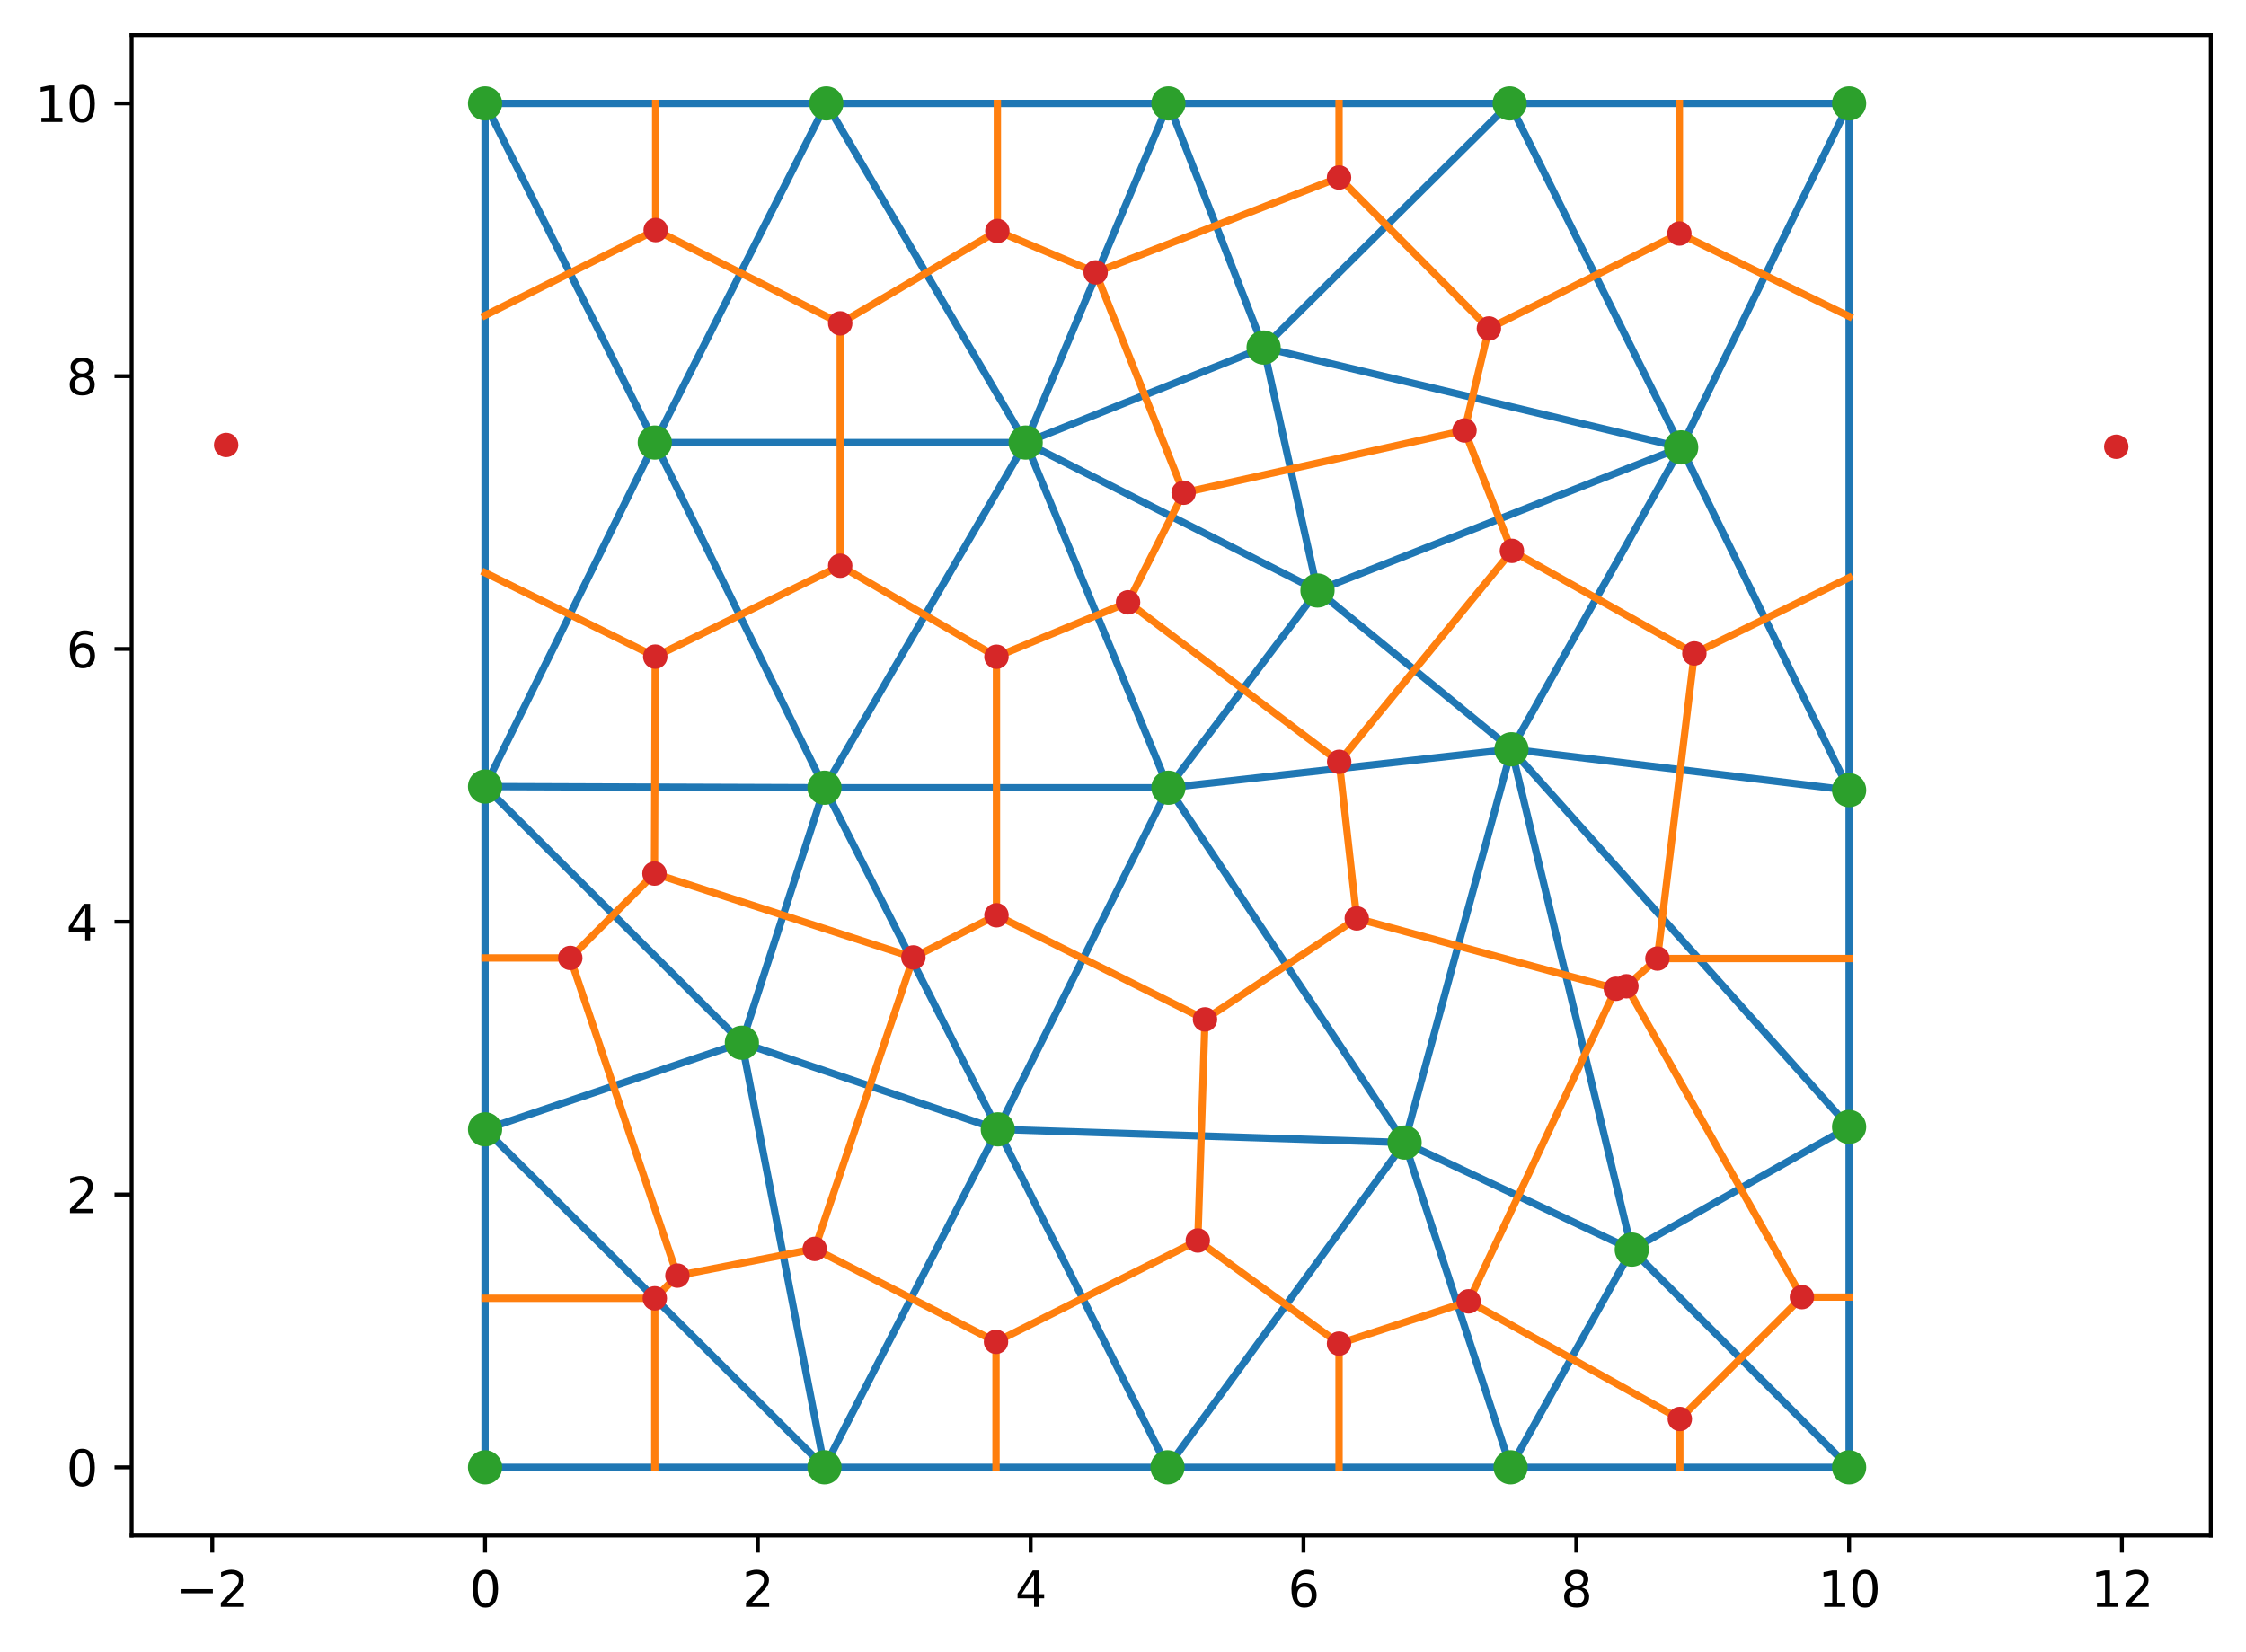 <?xml version="1.0" encoding="utf-8" standalone="no"?>
<!DOCTYPE svg PUBLIC "-//W3C//DTD SVG 1.1//EN"
  "http://www.w3.org/Graphics/SVG/1.1/DTD/svg11.dtd">
<svg xmlns:xlink="http://www.w3.org/1999/xlink" width="459.424pt" height="337.998pt" viewBox="0 0 459.424 337.998" xmlns="http://www.w3.org/2000/svg" version="1.1">
 <defs>
  <style type="text/css">*{stroke-linejoin: round; stroke-linecap: butt}</style>
 </defs>
 <g id="figure_1">
  <g id="patch_1">
   <path d="M 0 337.998 
L 459.424 337.998 
L 459.424 0 
L 0 0 
z
" style="fill: #ffffff"/>
  </g>
  <g id="axes_1">
   <g id="patch_2">
    <path d="M 26.925 314.12 
L 452.224 314.12 
L 452.224 7.2 
L 26.925 7.2 
z
" style="fill: #ffffff"/>
   </g>
   <g id="line2d_1">
    <path d="M 99.22 231.03 
L 99.22 300.169 
M 99.22 160.906 
L 99.22 21.151 
M 99.22 160.906 
L 99.22 231.03 
M 133.937 90.536 
L 99.22 21.151 
M 133.937 90.536 
L 99.22 160.906 
M 151.754 213.314 
L 99.22 231.03 
M 151.754 213.314 
L 99.22 160.906 
M 168.653 300.169 
L 99.22 300.169 
M 168.653 300.169 
L 99.22 231.03 
M 168.653 300.169 
L 151.754 213.314 
M 168.653 161.152 
L 99.22 160.906 
M 168.653 161.152 
L 133.937 90.536 
M 168.653 161.152 
L 151.754 213.314 
M 169.02 21.151 
L 99.22 21.151 
M 169.02 21.151 
L 133.937 90.536 
M 204.104 231.03 
L 151.754 213.314 
M 204.104 231.03 
L 168.653 300.169 
M 204.104 231.03 
L 168.653 161.152 
M 209.799 90.536 
L 133.937 90.536 
M 209.799 90.536 
L 168.653 161.152 
M 209.799 90.536 
L 169.02 21.151 
M 238.821 300.169 
L 168.653 300.169 
M 238.821 300.169 
L 204.104 231.03 
M 239.005 21.151 
L 169.02 21.151 
M 239.005 21.151 
L 209.799 90.536 
M 239.005 161.152 
L 168.653 161.152 
M 239.005 161.152 
L 204.104 231.03 
M 239.005 161.152 
L 209.799 90.536 
M 258.475 71.099 
L 209.799 90.536 
M 258.475 71.099 
L 239.005 21.151 
M 269.496 120.8 
L 209.799 90.536 
M 269.496 120.8 
L 239.005 161.152 
M 269.496 120.8 
L 258.475 71.099 
M 287.314 233.736 
L 204.104 231.03 
M 287.314 233.736 
L 238.821 300.169 
M 287.314 233.736 
L 239.005 161.152 
M 308.805 21.151 
L 239.005 21.151 
M 308.805 21.151 
L 258.475 71.099 
M 308.989 300.169 
L 238.821 300.169 
M 308.989 300.169 
L 287.314 233.736 
M 309.172 153.279 
L 239.005 161.152 
M 309.172 153.279 
L 269.496 120.8 
M 309.172 153.279 
L 287.314 233.736 
M 333.786 255.634 
L 287.314 233.736 
M 333.786 255.634 
L 308.989 300.169 
M 333.786 255.634 
L 309.172 153.279 
M 343.889 91.521 
L 258.475 71.099 
M 343.889 91.521 
L 269.496 120.8 
M 343.889 91.521 
L 308.805 21.151 
M 343.889 91.521 
L 309.172 153.279 
M 378.238 300.169 
L 308.989 300.169 
M 378.238 300.169 
L 333.786 255.634 
M 378.238 230.538 
L 309.172 153.279 
M 378.238 230.538 
L 333.786 255.634 
M 378.238 230.538 
L 378.238 300.169 
M 378.238 161.644 
L 309.172 153.279 
M 378.238 161.644 
L 343.889 91.521 
M 378.238 161.644 
L 378.238 230.538 
M 378.238 21.151 
L 308.805 21.151 
M 378.238 21.151 
L 343.889 91.521 
M 378.238 21.151 
L 378.238 161.644 
L 378.238 161.644 
" clip-path="url(#pba192d8c31)" style="fill: none; stroke: #1f77b4; stroke-width: 1.5; stroke-linecap: square"/>
   </g>
   <g id="matplotlib.axis_1">
    <g id="xtick_1">
     <g id="line2d_2">
      <defs>
       <path id="m02f617c4af" d="M 0 0 
L 0 3.5 
" style="stroke: #000000; stroke-width: 0.8"/>
      </defs>
      <g>
       <use xlink:href="#m02f617c4af" x="43.416" y="314.12" style="stroke: #000000; stroke-width: 0.8"/>
      </g>
     </g>
     <g id="text_1">
      <!-- −2 -->
      <g transform="translate(36.045 328.718) scale(0.1 -0.1)">
       <defs>
        <path id="DejaVuSans-2212" d="M 678 2272 
L 4684 2272 
L 4684 1741 
L 678 1741 
L 678 2272 
z
" transform="scale(0.016)"/>
        <path id="DejaVuSans-32" d="M 1228 531 
L 3431 531 
L 3431 0 
L 469 0 
L 469 531 
Q 828 903 1448 1529 
Q 2069 2156 2228 2338 
Q 2531 2678 2651 2914 
Q 2772 3150 2772 3378 
Q 2772 3750 2511 3984 
Q 2250 4219 1831 4219 
Q 1534 4219 1204 4116 
Q 875 4013 500 3803 
L 500 4441 
Q 881 4594 1212 4672 
Q 1544 4750 1819 4750 
Q 2544 4750 2975 4387 
Q 3406 4025 3406 3419 
Q 3406 3131 3298 2873 
Q 3191 2616 2906 2266 
Q 2828 2175 2409 1742 
Q 1991 1309 1228 531 
z
" transform="scale(0.016)"/>
       </defs>
       <use xlink:href="#DejaVuSans-2212"/>
       <use xlink:href="#DejaVuSans-32" transform="translate(83.789 0)"/>
      </g>
     </g>
    </g>
    <g id="xtick_2">
     <g id="line2d_3">
      <g>
       <use xlink:href="#m02f617c4af" x="99.22" y="314.12" style="stroke: #000000; stroke-width: 0.8"/>
      </g>
     </g>
     <g id="text_2">
      <!-- 0 -->
      <g transform="translate(96.039 328.718) scale(0.1 -0.1)">
       <defs>
        <path id="DejaVuSans-30" d="M 2034 4250 
Q 1547 4250 1301 3770 
Q 1056 3291 1056 2328 
Q 1056 1369 1301 889 
Q 1547 409 2034 409 
Q 2525 409 2770 889 
Q 3016 1369 3016 2328 
Q 3016 3291 2770 3770 
Q 2525 4250 2034 4250 
z
M 2034 4750 
Q 2819 4750 3233 4129 
Q 3647 3509 3647 2328 
Q 3647 1150 3233 529 
Q 2819 -91 2034 -91 
Q 1250 -91 836 529 
Q 422 1150 422 2328 
Q 422 3509 836 4129 
Q 1250 4750 2034 4750 
z
" transform="scale(0.016)"/>
       </defs>
       <use xlink:href="#DejaVuSans-30"/>
      </g>
     </g>
    </g>
    <g id="xtick_3">
     <g id="line2d_4">
      <g>
       <use xlink:href="#m02f617c4af" x="155.024" y="314.12" style="stroke: #000000; stroke-width: 0.8"/>
      </g>
     </g>
     <g id="text_3">
      <!-- 2 -->
      <g transform="translate(151.842 328.718) scale(0.1 -0.1)">
       <use xlink:href="#DejaVuSans-32"/>
      </g>
     </g>
    </g>
    <g id="xtick_4">
     <g id="line2d_5">
      <g>
       <use xlink:href="#m02f617c4af" x="210.827" y="314.12" style="stroke: #000000; stroke-width: 0.8"/>
      </g>
     </g>
     <g id="text_4">
      <!-- 4 -->
      <g transform="translate(207.646 328.718) scale(0.1 -0.1)">
       <defs>
        <path id="DejaVuSans-34" d="M 2419 4116 
L 825 1625 
L 2419 1625 
L 2419 4116 
z
M 2253 4666 
L 3047 4666 
L 3047 1625 
L 3713 1625 
L 3713 1100 
L 3047 1100 
L 3047 0 
L 2419 0 
L 2419 1100 
L 313 1100 
L 313 1709 
L 2253 4666 
z
" transform="scale(0.016)"/>
       </defs>
       <use xlink:href="#DejaVuSans-34"/>
      </g>
     </g>
    </g>
    <g id="xtick_5">
     <g id="line2d_6">
      <g>
       <use xlink:href="#m02f617c4af" x="266.631" y="314.12" style="stroke: #000000; stroke-width: 0.8"/>
      </g>
     </g>
     <g id="text_5">
      <!-- 6 -->
      <g transform="translate(263.45 328.718) scale(0.1 -0.1)">
       <defs>
        <path id="DejaVuSans-36" d="M 2113 2584 
Q 1688 2584 1439 2293 
Q 1191 2003 1191 1497 
Q 1191 994 1439 701 
Q 1688 409 2113 409 
Q 2538 409 2786 701 
Q 3034 994 3034 1497 
Q 3034 2003 2786 2293 
Q 2538 2584 2113 2584 
z
M 3366 4563 
L 3366 3988 
Q 3128 4100 2886 4159 
Q 2644 4219 2406 4219 
Q 1781 4219 1451 3797 
Q 1122 3375 1075 2522 
Q 1259 2794 1537 2939 
Q 1816 3084 2150 3084 
Q 2853 3084 3261 2657 
Q 3669 2231 3669 1497 
Q 3669 778 3244 343 
Q 2819 -91 2113 -91 
Q 1303 -91 875 529 
Q 447 1150 447 2328 
Q 447 3434 972 4092 
Q 1497 4750 2381 4750 
Q 2619 4750 2861 4703 
Q 3103 4656 3366 4563 
z
" transform="scale(0.016)"/>
       </defs>
       <use xlink:href="#DejaVuSans-36"/>
      </g>
     </g>
    </g>
    <g id="xtick_6">
     <g id="line2d_7">
      <g>
       <use xlink:href="#m02f617c4af" x="322.435" y="314.12" style="stroke: #000000; stroke-width: 0.8"/>
      </g>
     </g>
     <g id="text_6">
      <!-- 8 -->
      <g transform="translate(319.253 328.718) scale(0.1 -0.1)">
       <defs>
        <path id="DejaVuSans-38" d="M 2034 2216 
Q 1584 2216 1326 1975 
Q 1069 1734 1069 1313 
Q 1069 891 1326 650 
Q 1584 409 2034 409 
Q 2484 409 2743 651 
Q 3003 894 3003 1313 
Q 3003 1734 2745 1975 
Q 2488 2216 2034 2216 
z
M 1403 2484 
Q 997 2584 770 2862 
Q 544 3141 544 3541 
Q 544 4100 942 4425 
Q 1341 4750 2034 4750 
Q 2731 4750 3128 4425 
Q 3525 4100 3525 3541 
Q 3525 3141 3298 2862 
Q 3072 2584 2669 2484 
Q 3125 2378 3379 2068 
Q 3634 1759 3634 1313 
Q 3634 634 3220 271 
Q 2806 -91 2034 -91 
Q 1263 -91 848 271 
Q 434 634 434 1313 
Q 434 1759 690 2068 
Q 947 2378 1403 2484 
z
M 1172 3481 
Q 1172 3119 1398 2916 
Q 1625 2713 2034 2713 
Q 2441 2713 2670 2916 
Q 2900 3119 2900 3481 
Q 2900 3844 2670 4047 
Q 2441 4250 2034 4250 
Q 1625 4250 1398 4047 
Q 1172 3844 1172 3481 
z
" transform="scale(0.016)"/>
       </defs>
       <use xlink:href="#DejaVuSans-38"/>
      </g>
     </g>
    </g>
    <g id="xtick_7">
     <g id="line2d_8">
      <g>
       <use xlink:href="#m02f617c4af" x="378.238" y="314.12" style="stroke: #000000; stroke-width: 0.8"/>
      </g>
     </g>
     <g id="text_7">
      <!-- 10 -->
      <g transform="translate(371.876 328.718) scale(0.1 -0.1)">
       <defs>
        <path id="DejaVuSans-31" d="M 794 531 
L 1825 531 
L 1825 4091 
L 703 3866 
L 703 4441 
L 1819 4666 
L 2450 4666 
L 2450 531 
L 3481 531 
L 3481 0 
L 794 0 
L 794 531 
z
" transform="scale(0.016)"/>
       </defs>
       <use xlink:href="#DejaVuSans-31"/>
       <use xlink:href="#DejaVuSans-30" transform="translate(63.623 0)"/>
      </g>
     </g>
    </g>
    <g id="xtick_8">
     <g id="line2d_9">
      <g>
       <use xlink:href="#m02f617c4af" x="434.042" y="314.12" style="stroke: #000000; stroke-width: 0.8"/>
      </g>
     </g>
     <g id="text_8">
      <!-- 12 -->
      <g transform="translate(427.679 328.718) scale(0.1 -0.1)">
       <use xlink:href="#DejaVuSans-31"/>
       <use xlink:href="#DejaVuSans-32" transform="translate(63.623 0)"/>
      </g>
     </g>
    </g>
   </g>
   <g id="matplotlib.axis_2">
    <g id="ytick_1">
     <g id="line2d_10">
      <defs>
       <path id="m27bee020ce" d="M 0 0 
L -3.5 0 
" style="stroke: #000000; stroke-width: 0.8"/>
      </defs>
      <g>
       <use xlink:href="#m27bee020ce" x="26.925" y="300.169" style="stroke: #000000; stroke-width: 0.8"/>
      </g>
     </g>
     <g id="text_9">
      <!-- 0 -->
      <g transform="translate(13.562 303.968) scale(0.1 -0.1)">
       <use xlink:href="#DejaVuSans-30"/>
      </g>
     </g>
    </g>
    <g id="ytick_2">
     <g id="line2d_11">
      <g>
       <use xlink:href="#m27bee020ce" x="26.925" y="244.365" style="stroke: #000000; stroke-width: 0.8"/>
      </g>
     </g>
     <g id="text_10">
      <!-- 2 -->
      <g transform="translate(13.562 248.165) scale(0.1 -0.1)">
       <use xlink:href="#DejaVuSans-32"/>
      </g>
     </g>
    </g>
    <g id="ytick_3">
     <g id="line2d_12">
      <g>
       <use xlink:href="#m27bee020ce" x="26.925" y="188.562" style="stroke: #000000; stroke-width: 0.8"/>
      </g>
     </g>
     <g id="text_11">
      <!-- 4 -->
      <g transform="translate(13.562 192.361) scale(0.1 -0.1)">
       <use xlink:href="#DejaVuSans-34"/>
      </g>
     </g>
    </g>
    <g id="ytick_4">
     <g id="line2d_13">
      <g>
       <use xlink:href="#m27bee020ce" x="26.925" y="132.758" style="stroke: #000000; stroke-width: 0.8"/>
      </g>
     </g>
     <g id="text_12">
      <!-- 6 -->
      <g transform="translate(13.562 136.557) scale(0.1 -0.1)">
       <use xlink:href="#DejaVuSans-36"/>
      </g>
     </g>
    </g>
    <g id="ytick_5">
     <g id="line2d_14">
      <g>
       <use xlink:href="#m27bee020ce" x="26.925" y="76.955" style="stroke: #000000; stroke-width: 0.8"/>
      </g>
     </g>
     <g id="text_13">
      <!-- 8 -->
      <g transform="translate(13.562 80.754) scale(0.1 -0.1)">
       <use xlink:href="#DejaVuSans-38"/>
      </g>
     </g>
    </g>
    <g id="ytick_6">
     <g id="line2d_15">
      <g>
       <use xlink:href="#m27bee020ce" x="26.925" y="21.151" style="stroke: #000000; stroke-width: 0.8"/>
      </g>
     </g>
     <g id="text_14">
      <!-- 10 -->
      <g transform="translate(7.2 24.95) scale(0.1 -0.1)">
       <use xlink:href="#DejaVuSans-31"/>
       <use xlink:href="#DejaVuSans-30" transform="translate(63.623 0)"/>
      </g>
     </g>
    </g>
   </g>
   <g id="line2d_16">
    <defs>
     <path id="mdd9978929f" d="M 0 3.5 
C 0.928 3.5 1.819 3.131 2.475 2.475 
C 3.131 1.819 3.5 0.928 3.5 0 
C 3.5 -0.928 3.131 -1.819 2.475 -2.475 
C 1.819 -3.131 0.928 -3.5 0 -3.5 
C -0.928 -3.5 -1.819 -3.131 -2.475 -2.475 
C -3.131 -1.819 -3.5 -0.928 -3.5 0 
C -3.5 0.928 -3.131 1.819 -2.475 2.475 
C -1.819 3.131 -0.928 3.5 0 3.5 
z
" style="stroke: #000000; stroke-opacity: 0"/>
    </defs>
    <g clip-path="url(#pba192d8c31)">
     <use xlink:href="#mdd9978929f" x="99.22" y="300.169" style="fill: #2ca02c; stroke: #000000; stroke-opacity: 0"/>
     <use xlink:href="#mdd9978929f" x="99.22" y="21.151" style="fill: #2ca02c; stroke: #000000; stroke-opacity: 0"/>
     <use xlink:href="#mdd9978929f" x="99.22" y="231.03" style="fill: #2ca02c; stroke: #000000; stroke-opacity: 0"/>
     <use xlink:href="#mdd9978929f" x="99.22" y="160.906" style="fill: #2ca02c; stroke: #000000; stroke-opacity: 0"/>
     <use xlink:href="#mdd9978929f" x="133.937" y="90.536" style="fill: #2ca02c; stroke: #000000; stroke-opacity: 0"/>
     <use xlink:href="#mdd9978929f" x="151.754" y="213.314" style="fill: #2ca02c; stroke: #000000; stroke-opacity: 0"/>
     <use xlink:href="#mdd9978929f" x="168.653" y="300.169" style="fill: #2ca02c; stroke: #000000; stroke-opacity: 0"/>
     <use xlink:href="#mdd9978929f" x="168.653" y="161.152" style="fill: #2ca02c; stroke: #000000; stroke-opacity: 0"/>
     <use xlink:href="#mdd9978929f" x="169.02" y="21.151" style="fill: #2ca02c; stroke: #000000; stroke-opacity: 0"/>
     <use xlink:href="#mdd9978929f" x="204.104" y="231.03" style="fill: #2ca02c; stroke: #000000; stroke-opacity: 0"/>
     <use xlink:href="#mdd9978929f" x="209.799" y="90.536" style="fill: #2ca02c; stroke: #000000; stroke-opacity: 0"/>
     <use xlink:href="#mdd9978929f" x="238.821" y="300.169" style="fill: #2ca02c; stroke: #000000; stroke-opacity: 0"/>
     <use xlink:href="#mdd9978929f" x="239.005" y="21.151" style="fill: #2ca02c; stroke: #000000; stroke-opacity: 0"/>
     <use xlink:href="#mdd9978929f" x="239.005" y="161.152" style="fill: #2ca02c; stroke: #000000; stroke-opacity: 0"/>
     <use xlink:href="#mdd9978929f" x="258.475" y="71.099" style="fill: #2ca02c; stroke: #000000; stroke-opacity: 0"/>
     <use xlink:href="#mdd9978929f" x="269.496" y="120.8" style="fill: #2ca02c; stroke: #000000; stroke-opacity: 0"/>
     <use xlink:href="#mdd9978929f" x="287.314" y="233.736" style="fill: #2ca02c; stroke: #000000; stroke-opacity: 0"/>
     <use xlink:href="#mdd9978929f" x="308.805" y="21.151" style="fill: #2ca02c; stroke: #000000; stroke-opacity: 0"/>
     <use xlink:href="#mdd9978929f" x="308.989" y="300.169" style="fill: #2ca02c; stroke: #000000; stroke-opacity: 0"/>
     <use xlink:href="#mdd9978929f" x="309.172" y="153.279" style="fill: #2ca02c; stroke: #000000; stroke-opacity: 0"/>
     <use xlink:href="#mdd9978929f" x="333.786" y="255.634" style="fill: #2ca02c; stroke: #000000; stroke-opacity: 0"/>
     <use xlink:href="#mdd9978929f" x="343.889" y="91.521" style="fill: #2ca02c; stroke: #000000; stroke-opacity: 0"/>
     <use xlink:href="#mdd9978929f" x="378.238" y="300.169" style="fill: #2ca02c; stroke: #000000; stroke-opacity: 0"/>
     <use xlink:href="#mdd9978929f" x="378.238" y="230.538" style="fill: #2ca02c; stroke: #000000; stroke-opacity: 0"/>
     <use xlink:href="#mdd9978929f" x="378.238" y="161.644" style="fill: #2ca02c; stroke: #000000; stroke-opacity: 0"/>
     <use xlink:href="#mdd9978929f" x="378.238" y="21.151" style="fill: #2ca02c; stroke: #000000; stroke-opacity: 0"/>
    </g>
   </g>
   <g id="line2d_17">
    <path d="M 134.12 47.067 
L 99.22 64.529 
" clip-path="url(#pba192d8c31)" style="fill: none; stroke: #ff7f0e; stroke-width: 1.5; stroke-linecap: square"/>
   </g>
   <g id="line2d_18">
    <path d="M 134.031 134.332 
L 99.22 117.158 
" clip-path="url(#pba192d8c31)" style="fill: none; stroke: #ff7f0e; stroke-width: 1.5; stroke-linecap: square"/>
   </g>
   <g id="line2d_19">
    <path d="M 346.587 133.674 
L 378.238 118.17 
" clip-path="url(#pba192d8c31)" style="fill: none; stroke: #ff7f0e; stroke-width: 1.5; stroke-linecap: square"/>
   </g>
   <g id="line2d_20">
    <path d="M 343.522 47.773 
L 378.238 64.719 
" clip-path="url(#pba192d8c31)" style="fill: none; stroke: #ff7f0e; stroke-width: 1.5; stroke-linecap: square"/>
   </g>
   <g id="line2d_21">
    <path d="M 133.937 265.599 
L 99.22 265.599 
" clip-path="url(#pba192d8c31)" style="fill: none; stroke: #ff7f0e; stroke-width: 1.5; stroke-linecap: square"/>
   </g>
   <g id="line2d_22">
    <path d="M 133.937 265.599 
L 133.937 300.169 
" clip-path="url(#pba192d8c31)" style="fill: none; stroke: #ff7f0e; stroke-width: 1.5; stroke-linecap: square"/>
   </g>
   <g id="line2d_23">
    <path d="M 134.12 47.067 
L 134.12 21.151 
" clip-path="url(#pba192d8c31)" style="fill: none; stroke: #ff7f0e; stroke-width: 1.5; stroke-linecap: square"/>
   </g>
   <g id="line2d_24">
    <path d="M 116.651 195.968 
L 99.22 195.968 
" clip-path="url(#pba192d8c31)" style="fill: none; stroke: #ff7f0e; stroke-width: 1.5; stroke-linecap: square"/>
   </g>
   <g id="line2d_25">
    <path d="M 116.651 195.968 
L 138.564 260.952 
" clip-path="url(#pba192d8c31)" style="fill: none; stroke: #ff7f0e; stroke-width: 1.5; stroke-linecap: square"/>
   </g>
   <g id="line2d_26">
    <path d="M 133.937 265.599 
L 138.564 260.952 
" clip-path="url(#pba192d8c31)" style="fill: none; stroke: #ff7f0e; stroke-width: 1.5; stroke-linecap: square"/>
   </g>
   <g id="line2d_27">
    <path d="M 116.651 195.968 
L 133.874 178.703 
" clip-path="url(#pba192d8c31)" style="fill: none; stroke: #ff7f0e; stroke-width: 1.5; stroke-linecap: square"/>
   </g>
   <g id="line2d_28">
    <path d="M 134.031 134.332 
L 133.874 178.703 
" clip-path="url(#pba192d8c31)" style="fill: none; stroke: #ff7f0e; stroke-width: 1.5; stroke-linecap: square"/>
   </g>
   <g id="line2d_29">
    <path d="M 171.868 115.73 
L 134.031 134.332 
" clip-path="url(#pba192d8c31)" style="fill: none; stroke: #ff7f0e; stroke-width: 1.5; stroke-linecap: square"/>
   </g>
   <g id="line2d_30">
    <path d="M 171.868 66.153 
L 134.12 47.067 
" clip-path="url(#pba192d8c31)" style="fill: none; stroke: #ff7f0e; stroke-width: 1.5; stroke-linecap: square"/>
   </g>
   <g id="line2d_31">
    <path d="M 171.868 115.73 
L 171.868 66.153 
" clip-path="url(#pba192d8c31)" style="fill: none; stroke: #ff7f0e; stroke-width: 1.5; stroke-linecap: square"/>
   </g>
   <g id="line2d_32">
    <path d="M 166.656 255.486 
L 138.564 260.952 
" clip-path="url(#pba192d8c31)" style="fill: none; stroke: #ff7f0e; stroke-width: 1.5; stroke-linecap: square"/>
   </g>
   <g id="line2d_33">
    <path d="M 186.833 195.86 
L 133.874 178.703 
" clip-path="url(#pba192d8c31)" style="fill: none; stroke: #ff7f0e; stroke-width: 1.5; stroke-linecap: square"/>
   </g>
   <g id="line2d_34">
    <path d="M 166.656 255.486 
L 186.833 195.86 
" clip-path="url(#pba192d8c31)" style="fill: none; stroke: #ff7f0e; stroke-width: 1.5; stroke-linecap: square"/>
   </g>
   <g id="line2d_35">
    <path d="M 203.737 274.5 
L 166.656 255.486 
" clip-path="url(#pba192d8c31)" style="fill: none; stroke: #ff7f0e; stroke-width: 1.5; stroke-linecap: square"/>
   </g>
   <g id="line2d_36">
    <path d="M 203.737 274.5 
L 203.737 300.169 
" clip-path="url(#pba192d8c31)" style="fill: none; stroke: #ff7f0e; stroke-width: 1.5; stroke-linecap: square"/>
   </g>
   <g id="line2d_37">
    <path d="M 203.829 187.238 
L 186.833 195.86 
" clip-path="url(#pba192d8c31)" style="fill: none; stroke: #ff7f0e; stroke-width: 1.5; stroke-linecap: square"/>
   </g>
   <g id="line2d_38">
    <path d="M 203.829 134.353 
L 171.868 115.73 
" clip-path="url(#pba192d8c31)" style="fill: none; stroke: #ff7f0e; stroke-width: 1.5; stroke-linecap: square"/>
   </g>
   <g id="line2d_39">
    <path d="M 203.829 134.353 
L 203.829 187.238 
" clip-path="url(#pba192d8c31)" style="fill: none; stroke: #ff7f0e; stroke-width: 1.5; stroke-linecap: square"/>
   </g>
   <g id="line2d_40">
    <path d="M 204.013 47.261 
L 171.868 66.153 
" clip-path="url(#pba192d8c31)" style="fill: none; stroke: #ff7f0e; stroke-width: 1.5; stroke-linecap: square"/>
   </g>
   <g id="line2d_41">
    <path d="M 204.013 47.261 
L 204.013 21.151 
" clip-path="url(#pba192d8c31)" style="fill: none; stroke: #ff7f0e; stroke-width: 1.5; stroke-linecap: square"/>
   </g>
   <g id="line2d_42">
    <path d="M 245.013 253.774 
L 203.737 274.5 
" clip-path="url(#pba192d8c31)" style="fill: none; stroke: #ff7f0e; stroke-width: 1.5; stroke-linecap: square"/>
   </g>
   <g id="line2d_43">
    <path d="M 246.485 208.542 
L 203.829 187.238 
" clip-path="url(#pba192d8c31)" style="fill: none; stroke: #ff7f0e; stroke-width: 1.5; stroke-linecap: square"/>
   </g>
   <g id="line2d_44">
    <path d="M 246.485 208.542 
L 245.013 253.774 
" clip-path="url(#pba192d8c31)" style="fill: none; stroke: #ff7f0e; stroke-width: 1.5; stroke-linecap: square"/>
   </g>
   <g id="line2d_45">
    <path d="M 224.116 55.723 
L 204.013 47.261 
" clip-path="url(#pba192d8c31)" style="fill: none; stroke: #ff7f0e; stroke-width: 1.5; stroke-linecap: square"/>
   </g>
   <g id="line2d_46">
    <path d="M 230.751 123.219 
L 203.829 134.353 
" clip-path="url(#pba192d8c31)" style="fill: none; stroke: #ff7f0e; stroke-width: 1.5; stroke-linecap: square"/>
   </g>
   <g id="line2d_47">
    <path d="M 242.116 100.799 
L 224.116 55.723 
" clip-path="url(#pba192d8c31)" style="fill: none; stroke: #ff7f0e; stroke-width: 1.5; stroke-linecap: square"/>
   </g>
   <g id="line2d_48">
    <path d="M 230.751 123.219 
L 242.116 100.799 
" clip-path="url(#pba192d8c31)" style="fill: none; stroke: #ff7f0e; stroke-width: 1.5; stroke-linecap: square"/>
   </g>
   <g id="line2d_49">
    <path d="M 245.013 253.774 
L 273.905 274.863 
" clip-path="url(#pba192d8c31)" style="fill: none; stroke: #ff7f0e; stroke-width: 1.5; stroke-linecap: square"/>
   </g>
   <g id="line2d_50">
    <path d="M 273.905 274.863 
L 273.905 300.169 
" clip-path="url(#pba192d8c31)" style="fill: none; stroke: #ff7f0e; stroke-width: 1.5; stroke-linecap: square"/>
   </g>
   <g id="line2d_51">
    <path d="M 273.905 36.315 
L 224.116 55.723 
" clip-path="url(#pba192d8c31)" style="fill: none; stroke: #ff7f0e; stroke-width: 1.5; stroke-linecap: square"/>
   </g>
   <g id="line2d_52">
    <path d="M 273.905 36.315 
L 273.905 21.151 
" clip-path="url(#pba192d8c31)" style="fill: none; stroke: #ff7f0e; stroke-width: 1.5; stroke-linecap: square"/>
   </g>
   <g id="line2d_53">
    <path d="M 273.935 155.851 
L 230.751 123.219 
" clip-path="url(#pba192d8c31)" style="fill: none; stroke: #ff7f0e; stroke-width: 1.5; stroke-linecap: square"/>
   </g>
   <g id="line2d_54">
    <path d="M 246.485 208.542 
L 277.529 187.88 
" clip-path="url(#pba192d8c31)" style="fill: none; stroke: #ff7f0e; stroke-width: 1.5; stroke-linecap: square"/>
   </g>
   <g id="line2d_55">
    <path d="M 277.529 187.88 
L 273.935 155.851 
" clip-path="url(#pba192d8c31)" style="fill: none; stroke: #ff7f0e; stroke-width: 1.5; stroke-linecap: square"/>
   </g>
   <g id="line2d_56">
    <path d="M 242.116 100.799 
L 299.568 88.059 
" clip-path="url(#pba192d8c31)" style="fill: none; stroke: #ff7f0e; stroke-width: 1.5; stroke-linecap: square"/>
   </g>
   <g id="line2d_57">
    <path d="M 273.905 36.315 
L 304.556 67.2 
" clip-path="url(#pba192d8c31)" style="fill: none; stroke: #ff7f0e; stroke-width: 1.5; stroke-linecap: square"/>
   </g>
   <g id="line2d_58">
    <path d="M 304.556 67.2 
L 299.568 88.059 
" clip-path="url(#pba192d8c31)" style="fill: none; stroke: #ff7f0e; stroke-width: 1.5; stroke-linecap: square"/>
   </g>
   <g id="line2d_59">
    <path d="M 273.935 155.851 
L 309.264 112.693 
" clip-path="url(#pba192d8c31)" style="fill: none; stroke: #ff7f0e; stroke-width: 1.5; stroke-linecap: square"/>
   </g>
   <g id="line2d_60">
    <path d="M 309.264 112.693 
L 299.568 88.059 
" clip-path="url(#pba192d8c31)" style="fill: none; stroke: #ff7f0e; stroke-width: 1.5; stroke-linecap: square"/>
   </g>
   <g id="line2d_61">
    <path d="M 273.905 274.863 
L 300.404 266.218 
" clip-path="url(#pba192d8c31)" style="fill: none; stroke: #ff7f0e; stroke-width: 1.5; stroke-linecap: square"/>
   </g>
   <g id="line2d_62">
    <path d="M 277.529 187.88 
L 330.532 202.279 
" clip-path="url(#pba192d8c31)" style="fill: none; stroke: #ff7f0e; stroke-width: 1.5; stroke-linecap: square"/>
   </g>
   <g id="line2d_63">
    <path d="M 300.404 266.218 
L 330.532 202.279 
" clip-path="url(#pba192d8c31)" style="fill: none; stroke: #ff7f0e; stroke-width: 1.5; stroke-linecap: square"/>
   </g>
   <g id="line2d_64">
    <path d="M 343.522 47.773 
L 304.556 67.2 
" clip-path="url(#pba192d8c31)" style="fill: none; stroke: #ff7f0e; stroke-width: 1.5; stroke-linecap: square"/>
   </g>
   <g id="line2d_65">
    <path d="M 343.522 47.773 
L 343.522 21.151 
" clip-path="url(#pba192d8c31)" style="fill: none; stroke: #ff7f0e; stroke-width: 1.5; stroke-linecap: square"/>
   </g>
   <g id="line2d_66">
    <path d="M 343.613 290.277 
L 300.404 266.218 
" clip-path="url(#pba192d8c31)" style="fill: none; stroke: #ff7f0e; stroke-width: 1.5; stroke-linecap: square"/>
   </g>
   <g id="line2d_67">
    <path d="M 343.613 290.277 
L 343.613 300.169 
" clip-path="url(#pba192d8c31)" style="fill: none; stroke: #ff7f0e; stroke-width: 1.5; stroke-linecap: square"/>
   </g>
   <g id="line2d_68">
    <path d="M 330.532 202.279 
L 332.682 201.763 
" clip-path="url(#pba192d8c31)" style="fill: none; stroke: #ff7f0e; stroke-width: 1.5; stroke-linecap: square"/>
   </g>
   <g id="line2d_69">
    <path d="M 309.264 112.693 
L 346.587 133.674 
" clip-path="url(#pba192d8c31)" style="fill: none; stroke: #ff7f0e; stroke-width: 1.5; stroke-linecap: square"/>
   </g>
   <g id="line2d_70">
    <path d="M 339.026 196.091 
L 332.682 201.763 
" clip-path="url(#pba192d8c31)" style="fill: none; stroke: #ff7f0e; stroke-width: 1.5; stroke-linecap: square"/>
   </g>
   <g id="line2d_71">
    <path d="M 339.026 196.091 
L 346.587 133.674 
" clip-path="url(#pba192d8c31)" style="fill: none; stroke: #ff7f0e; stroke-width: 1.5; stroke-linecap: square"/>
   </g>
   <g id="line2d_72">
    <path d="M 343.613 290.277 
L 368.584 265.353 
" clip-path="url(#pba192d8c31)" style="fill: none; stroke: #ff7f0e; stroke-width: 1.5; stroke-linecap: square"/>
   </g>
   <g id="line2d_73">
    <path d="M 368.584 265.353 
L 332.682 201.763 
" clip-path="url(#pba192d8c31)" style="fill: none; stroke: #ff7f0e; stroke-width: 1.5; stroke-linecap: square"/>
   </g>
   <g id="line2d_74">
    <path d="M 368.584 265.353 
L 378.238 265.353 
" clip-path="url(#pba192d8c31)" style="fill: none; stroke: #ff7f0e; stroke-width: 1.5; stroke-linecap: square"/>
   </g>
   <g id="line2d_75">
    <path d="M 339.026 196.091 
L 378.238 196.091 
" clip-path="url(#pba192d8c31)" style="fill: none; stroke: #ff7f0e; stroke-width: 1.5; stroke-linecap: square"/>
   </g>
   <g id="line2d_76">
    <path d="M 246.485 208.542 
L 245.013 253.774 
L 273.905 36.315 
L 277.529 187.88 
L 46.257 91.029 
L 273.905 274.863 
L 339.026 196.091 
L 116.651 195.968 
L 203.737 274.5 
L 166.656 255.486 
L 133.937 265.599 
L 138.564 260.952 
L 273.935 155.851 
L 230.751 123.219 
L 242.116 100.799 
L 224.116 55.723 
L 343.613 290.277 
L 368.584 265.353 
L 300.404 266.218 
L 330.532 202.279 
L 332.682 201.763 
L 309.264 112.693 
L 343.522 47.773 
L 304.556 67.2 
L 299.568 88.059 
L 432.892 91.398 
L 346.587 133.674 
L 203.829 134.353 
L 171.868 115.73 
L 203.829 187.238 
L 186.833 195.86 
L 134.031 134.332 
L 133.874 178.703 
L 204.013 47.261 
L 171.868 66.153 
L 134.12 47.067 
" clip-path="url(#pba192d8c31)" style="fill: none; stroke: #000000; stroke-opacity: 0; stroke-width: 1.5; stroke-linecap: square"/>
    <defs>
     <path id="mf936846f9a" d="M 0 2.5 
C 0.663 2.5 1.299 2.237 1.768 1.768 
C 2.237 1.299 2.5 0.663 2.5 0 
C 2.5 -0.663 2.237 -1.299 1.768 -1.768 
C 1.299 -2.237 0.663 -2.5 0 -2.5 
C -0.663 -2.5 -1.299 -2.237 -1.768 -1.768 
C -2.237 -1.299 -2.5 -0.663 -2.5 0 
C -2.5 0.663 -2.237 1.299 -1.768 1.768 
C -1.299 2.237 -0.663 2.5 0 2.5 
z
" style="stroke: #000000; stroke-opacity: 0"/>
    </defs>
    <g clip-path="url(#pba192d8c31)">
     <use xlink:href="#mf936846f9a" x="246.485" y="208.542" style="fill: #d62728; stroke: #000000; stroke-opacity: 0"/>
     <use xlink:href="#mf936846f9a" x="245.013" y="253.774" style="fill: #d62728; stroke: #000000; stroke-opacity: 0"/>
     <use xlink:href="#mf936846f9a" x="273.905" y="36.315" style="fill: #d62728; stroke: #000000; stroke-opacity: 0"/>
     <use xlink:href="#mf936846f9a" x="277.529" y="187.88" style="fill: #d62728; stroke: #000000; stroke-opacity: 0"/>
     <use xlink:href="#mf936846f9a" x="46.257" y="91.029" style="fill: #d62728; stroke: #000000; stroke-opacity: 0"/>
     <use xlink:href="#mf936846f9a" x="273.905" y="274.863" style="fill: #d62728; stroke: #000000; stroke-opacity: 0"/>
     <use xlink:href="#mf936846f9a" x="339.026" y="196.091" style="fill: #d62728; stroke: #000000; stroke-opacity: 0"/>
     <use xlink:href="#mf936846f9a" x="116.651" y="195.968" style="fill: #d62728; stroke: #000000; stroke-opacity: 0"/>
     <use xlink:href="#mf936846f9a" x="203.737" y="274.5" style="fill: #d62728; stroke: #000000; stroke-opacity: 0"/>
     <use xlink:href="#mf936846f9a" x="166.656" y="255.486" style="fill: #d62728; stroke: #000000; stroke-opacity: 0"/>
     <use xlink:href="#mf936846f9a" x="133.937" y="265.599" style="fill: #d62728; stroke: #000000; stroke-opacity: 0"/>
     <use xlink:href="#mf936846f9a" x="138.564" y="260.952" style="fill: #d62728; stroke: #000000; stroke-opacity: 0"/>
     <use xlink:href="#mf936846f9a" x="273.935" y="155.851" style="fill: #d62728; stroke: #000000; stroke-opacity: 0"/>
     <use xlink:href="#mf936846f9a" x="230.751" y="123.219" style="fill: #d62728; stroke: #000000; stroke-opacity: 0"/>
     <use xlink:href="#mf936846f9a" x="242.116" y="100.799" style="fill: #d62728; stroke: #000000; stroke-opacity: 0"/>
     <use xlink:href="#mf936846f9a" x="224.116" y="55.723" style="fill: #d62728; stroke: #000000; stroke-opacity: 0"/>
     <use xlink:href="#mf936846f9a" x="343.613" y="290.277" style="fill: #d62728; stroke: #000000; stroke-opacity: 0"/>
     <use xlink:href="#mf936846f9a" x="368.584" y="265.353" style="fill: #d62728; stroke: #000000; stroke-opacity: 0"/>
     <use xlink:href="#mf936846f9a" x="300.404" y="266.218" style="fill: #d62728; stroke: #000000; stroke-opacity: 0"/>
     <use xlink:href="#mf936846f9a" x="330.532" y="202.279" style="fill: #d62728; stroke: #000000; stroke-opacity: 0"/>
     <use xlink:href="#mf936846f9a" x="332.682" y="201.763" style="fill: #d62728; stroke: #000000; stroke-opacity: 0"/>
     <use xlink:href="#mf936846f9a" x="309.264" y="112.693" style="fill: #d62728; stroke: #000000; stroke-opacity: 0"/>
     <use xlink:href="#mf936846f9a" x="343.522" y="47.773" style="fill: #d62728; stroke: #000000; stroke-opacity: 0"/>
     <use xlink:href="#mf936846f9a" x="304.556" y="67.2" style="fill: #d62728; stroke: #000000; stroke-opacity: 0"/>
     <use xlink:href="#mf936846f9a" x="299.568" y="88.059" style="fill: #d62728; stroke: #000000; stroke-opacity: 0"/>
     <use xlink:href="#mf936846f9a" x="432.892" y="91.398" style="fill: #d62728; stroke: #000000; stroke-opacity: 0"/>
     <use xlink:href="#mf936846f9a" x="346.587" y="133.674" style="fill: #d62728; stroke: #000000; stroke-opacity: 0"/>
     <use xlink:href="#mf936846f9a" x="203.829" y="134.353" style="fill: #d62728; stroke: #000000; stroke-opacity: 0"/>
     <use xlink:href="#mf936846f9a" x="171.868" y="115.73" style="fill: #d62728; stroke: #000000; stroke-opacity: 0"/>
     <use xlink:href="#mf936846f9a" x="203.829" y="187.238" style="fill: #d62728; stroke: #000000; stroke-opacity: 0"/>
     <use xlink:href="#mf936846f9a" x="186.833" y="195.86" style="fill: #d62728; stroke: #000000; stroke-opacity: 0"/>
     <use xlink:href="#mf936846f9a" x="134.031" y="134.332" style="fill: #d62728; stroke: #000000; stroke-opacity: 0"/>
     <use xlink:href="#mf936846f9a" x="133.874" y="178.703" style="fill: #d62728; stroke: #000000; stroke-opacity: 0"/>
     <use xlink:href="#mf936846f9a" x="204.013" y="47.261" style="fill: #d62728; stroke: #000000; stroke-opacity: 0"/>
     <use xlink:href="#mf936846f9a" x="171.868" y="66.153" style="fill: #d62728; stroke: #000000; stroke-opacity: 0"/>
     <use xlink:href="#mf936846f9a" x="134.12" y="47.067" style="fill: #d62728; stroke: #000000; stroke-opacity: 0"/>
    </g>
   </g>
   <g id="patch_3">
    <path d="M 26.925 314.12 
L 26.925 7.2 
" style="fill: none; stroke: #000000; stroke-width: 0.8; stroke-linejoin: miter; stroke-linecap: square"/>
   </g>
   <g id="patch_4">
    <path d="M 452.224 314.12 
L 452.224 7.2 
" style="fill: none; stroke: #000000; stroke-width: 0.8; stroke-linejoin: miter; stroke-linecap: square"/>
   </g>
   <g id="patch_5">
    <path d="M 26.925 314.12 
L 452.224 314.12 
" style="fill: none; stroke: #000000; stroke-width: 0.8; stroke-linejoin: miter; stroke-linecap: square"/>
   </g>
   <g id="patch_6">
    <path d="M 26.925 7.2 
L 452.224 7.2 
" style="fill: none; stroke: #000000; stroke-width: 0.8; stroke-linejoin: miter; stroke-linecap: square"/>
   </g>
  </g>
 </g>
 <defs>
  <clipPath id="pba192d8c31">
   <rect x="26.925" y="7.2" width="425.299" height="306.92"/>
  </clipPath>
 </defs>
</svg>
